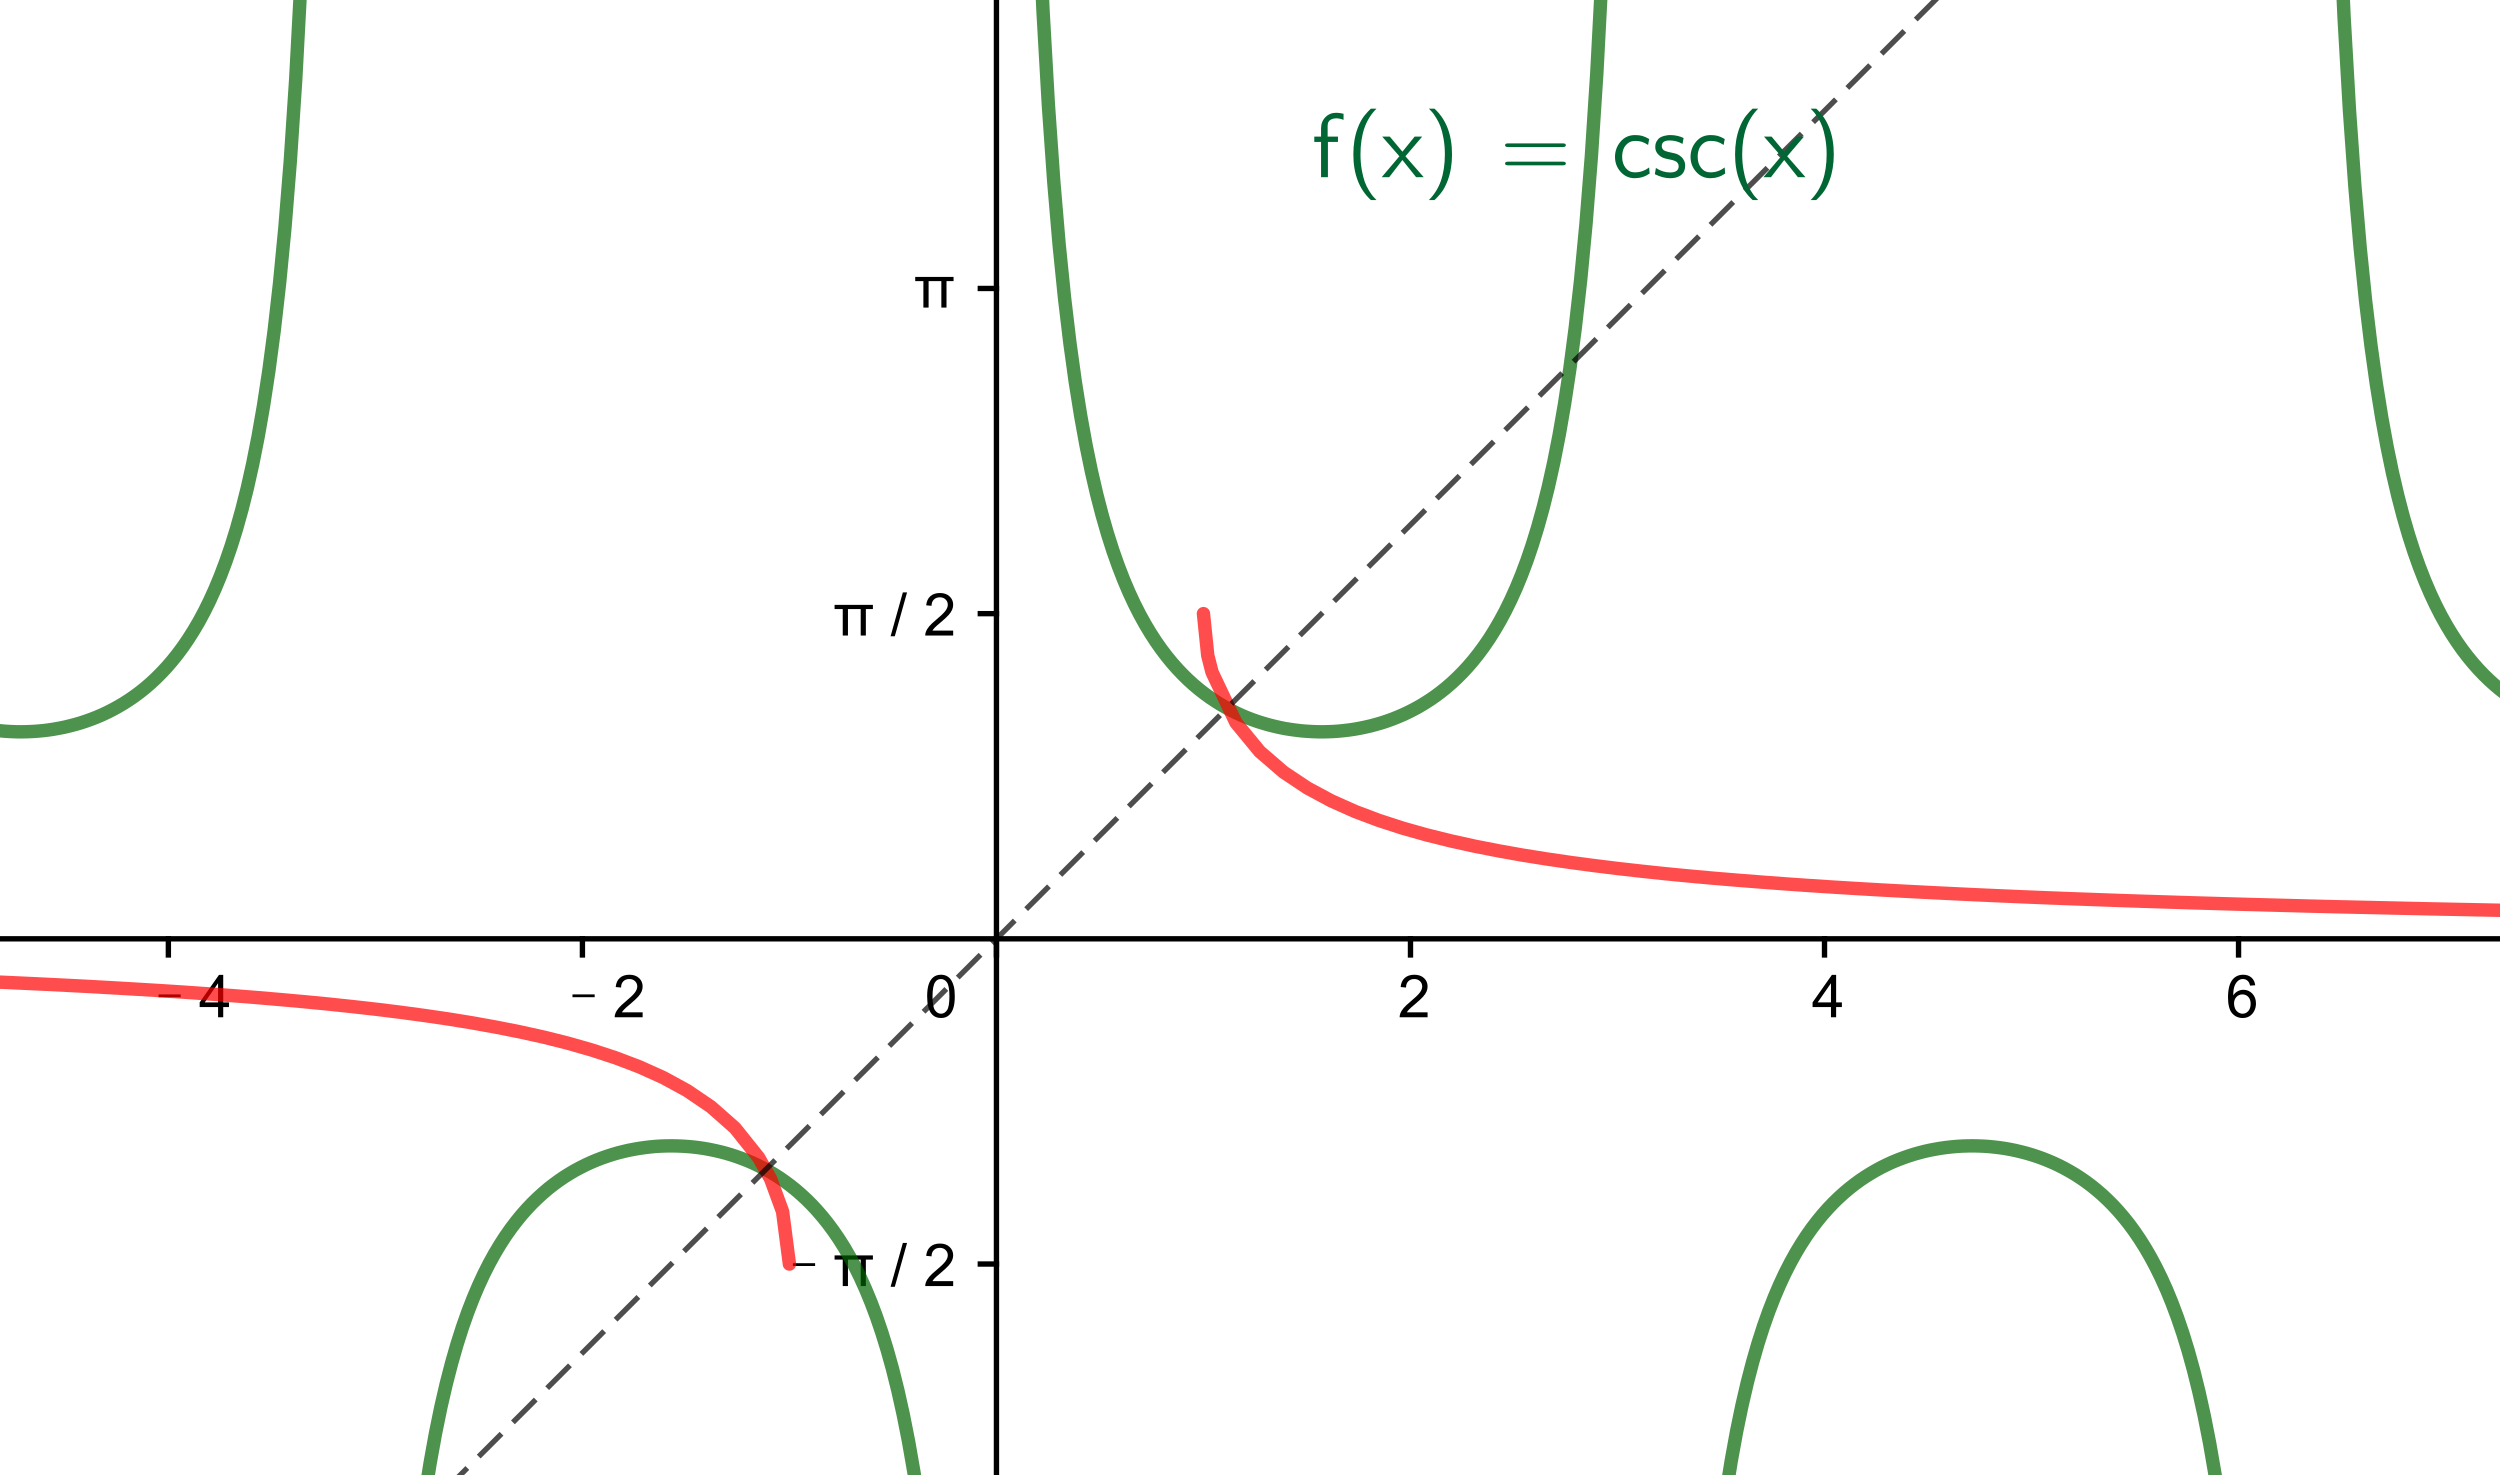 <?xml version="1.0" encoding="ISO-8859-1" standalone="no"?>

<svg 
     version="1.1"
     baseProfile="full"
     xmlns="http://www.w3.org/2000/svg"
     xmlns:xlink="http://www.w3.org/1999/xlink"
     xmlns:ev="http://www.w3.org/2001/xml-events"
     width="12.102cm"
     height="7.142cm"
     viewBox="0 0 465 274"
     >
<title>

</title>
<g stroke-linejoin="miter" stroke-dashoffset="0" stroke-dasharray="none" stroke-width="1" stroke-miterlimit="10.000" stroke-linecap="square">
<g transform="matrix(1, 0, 0, 1, -63.000, -27.000)">
<clipPath id="clipc381c5e4-30c1-492c-97d9-3959cfedae72">
  <path d="M 63.000 27.000 L 63.000 302.00 L 529.00 302.00 L 529.00 27.000 z"/>
</clipPath>
<g clip-path="url(#clip1)">
<g stroke-linecap="butt" fill="none" stroke-opacity="1" stroke="#000000">
  <path d="M 248.34 2 L 248.34 426.00"/>
</g> <!-- drawing style -->
</g> <!-- clip1 -->
</g> <!-- transform -->
<g transform="matrix(1, 0, 0, 1, -63.000, -27.000)">
<clipPath id="clip05b9b5bc-56a4-493a-977e-45a482e27710">
  <path d="M 63.000 27.000 L 63.000 302.00 L 529.00 302.00 L 529.00 27.000 z"/>
</clipPath>
<g clip-path="url(#clip2)">
<g stroke-linecap="butt" fill="none" stroke-opacity="1" stroke="#000000">
  <path d="M 248.34 1 L 245.34 4"/>
</g> <!-- drawing style -->
</g> <!-- clip2 -->
</g> <!-- transform -->
<g transform="matrix(1, 0, 0, 1, -63.000, -27.000)">
<clipPath id="clip7eca53f9-1e29-4300-a4b1-5fbcde6df2e7">
  <path d="M 63.000 27.000 L 63.000 302.00 L 529.00 302.00 L 529.00 27.000 z"/>
</clipPath>
<g clip-path="url(#clip3)">
<g stroke-linecap="butt" fill="none" stroke-opacity="1" stroke="#000000">
  <path d="M 248.34 1 L 251.34 4"/>
</g> <!-- drawing style -->
</g> <!-- clip3 -->
</g> <!-- transform -->
<g transform="matrix(1, 0, 0, 1, -63.000, -27.000)">
<clipPath id="clip6ef74460-a1c6-40c4-93b7-d8fb93a698ee">
  <path d="M 63.000 27.000 L 63.000 302.00 L 529.00 302.00 L 529.00 27.000 z"/>
</clipPath>
<g clip-path="url(#clip4)">
<g stroke-linecap="butt" fill="none" stroke-opacity="1" stroke="#000000">
  <path d="M 0 201.41 L 566.00 201.41"/>
</g> <!-- drawing style -->
</g> <!-- clip4 -->
</g> <!-- transform -->
<g transform="matrix(1, 0, 0, 1, -63.000, -27.000)">
<clipPath id="clip31179280-0422-4820-89b6-490338bfbec2">
  <path d="M 63.000 27.000 L 63.000 302.00 L 529.00 302.00 L 529.00 27.000 z"/>
</clipPath>
<g clip-path="url(#clip5)">
<g stroke-linecap="butt" fill="none" stroke-opacity="1" stroke="#000000">
  <path d="M 567.00 201.41 L 564.00 198.41"/>
</g> <!-- drawing style -->
</g> <!-- clip5 -->
</g> <!-- transform -->
<g transform="matrix(1, 0, 0, 1, -63.000, -27.000)">
<clipPath id="clip261a5bca-e495-43f3-9f2d-3bed863f1780">
  <path d="M 63.000 27.000 L 63.000 302.00 L 529.00 302.00 L 529.00 27.000 z"/>
</clipPath>
<g clip-path="url(#clip6)">
<g stroke-linecap="butt" fill="none" stroke-opacity="1" stroke="#000000">
  <path d="M 567.00 201.41 L 564.00 204.41"/>
</g> <!-- drawing style -->
</g> <!-- clip6 -->
</g> <!-- transform -->
<g transform="matrix(1, 0, 0, 1, -63.000, -27.000)">
<clipPath id="clip82caf7f7-2e26-4bfa-91dc-99364f88b53e">
  <path d="M 63.000 27.000 L 63.000 302.00 L 529.00 302.00 L 529.00 27.000 z"/>
</clipPath>
<g clip-path="url(#clip7)">
<g fill-opacity="1" fill-rule="nonzero" stroke="none" fill="#000000">
  <path d="M 15.484 212.27 L 15.484 211.75 L 19.609 211.75 L 19.609 212.27 L 15.484 212.27 z M 28.469 210.05 L 27.516 210.12 Q 27.391 209.56 27.141 209.30 Q 26.750 208.89 26.188 208.89 Q 25.719 208.89 25.375 209.14 Q 24.906 209.48 24.648 210.12 Q 24.391 210.75 24.375 211.94 Q 24.719 211.41 25.227 211.15 Q 25.734 210.89 26.281 210.89 Q 27.250 210.89 27.930 211.60 Q 28.609 212.31 28.609 213.44 Q 28.609 214.19 28.289 214.82 Q 27.969 215.45 27.414 215.80 Q 26.859 216.14 26.141 216.14 Q 24.938 216.14 24.172 215.25 Q 23.406 214.36 23.406 212.31 Q 23.406 210.03 24.250 209.00 Q 25.000 208.09 26.234 208.09 Q 27.172 208.09 27.766 208.62 Q 28.359 209.14 28.469 210.05 z M 24.531 213.45 Q 24.531 213.95 24.742 214.41 Q 24.953 214.86 25.336 215.10 Q 25.719 215.34 26.125 215.34 Q 26.750 215.34 27.188 214.84 Q 27.625 214.34 27.625 213.50 Q 27.625 212.69 27.188 212.22 Q 26.750 211.75 26.094 211.75 Q 25.438 211.75 24.984 212.22 Q 24.531 212.69 24.531 213.45 z"/>
</g> <!-- drawing style -->
</g> <!-- clip7 -->
</g> <!-- transform -->
<g transform="matrix(1, 0, 0, 1, -63.000, -27.000)">
<clipPath id="clip0539f753-8dc5-4d08-9134-d5057cafabb9">
  <path d="M 63.000 27.000 L 63.000 302.00 L 529.00 302.00 L 529.00 27.000 z"/>
</clipPath>
<g clip-path="url(#clip8)">
<g stroke-linecap="butt" fill="none" stroke-opacity="1" stroke="#000000">
  <path d="M 17.306 201.41 L 17.306 204.41"/>
</g> <!-- drawing style -->
</g> <!-- clip8 -->
</g> <!-- transform -->
<g transform="matrix(1, 0, 0, 1, -63.000, -27.000)">
<clipPath id="clipb8bb75cb-266e-4aad-aac1-561e51847942">
  <path d="M 63.000 27.000 L 63.000 302.00 L 529.00 302.00 L 529.00 27.000 z"/>
</clipPath>
<g clip-path="url(#clip9)">
<g fill-opacity="1" fill-rule="nonzero" stroke="none" fill="#000000">
  <path d="M 92.484 212.27 L 92.484 211.75 L 96.609 211.75 L 96.609 212.27 L 92.484 212.27 z M 103.56 216.00 L 103.56 214.11 L 100.14 214.11 L 100.14 213.23 L 103.73 208.12 L 104.52 208.12 L 104.52 213.23 L 105.59 213.23 L 105.59 214.11 L 104.52 214.11 L 104.52 216.00 L 103.56 216.00 z M 103.56 213.23 L 103.56 209.67 L 101.09 213.23 L 103.56 213.23 z"/>
</g> <!-- drawing style -->
</g> <!-- clip9 -->
</g> <!-- transform -->
<g transform="matrix(1, 0, 0, 1, -63.000, -27.000)">
<clipPath id="clipde9cb787-ffbd-4d33-a2bb-2bc4efc9d320">
  <path d="M 63.000 27.000 L 63.000 302.00 L 529.00 302.00 L 529.00 27.000 z"/>
</clipPath>
<g clip-path="url(#clip10)">
<g stroke-linecap="butt" fill="none" stroke-opacity="1" stroke="#000000">
  <path d="M 94.316 201.41 L 94.316 204.41"/>
</g> <!-- drawing style -->
</g> <!-- clip10 -->
</g> <!-- transform -->
<g transform="matrix(1, 0, 0, 1, -63.000, -27.000)">
<clipPath id="clipf7a4a97d-48c0-42e0-baf7-0a5bcd7f424a">
  <path d="M 63.000 27.000 L 63.000 302.00 L 529.00 302.00 L 529.00 27.000 z"/>
</clipPath>
<g clip-path="url(#clip11)">
<g fill-opacity="1" fill-rule="nonzero" stroke="none" fill="#000000">
  <path d="M 169.48 212.27 L 169.48 211.75 L 173.61 211.75 L 173.61 212.27 L 169.48 212.27 z M 182.53 215.08 L 182.53 216.00 L 177.33 216.00 Q 177.33 215.66 177.45 215.33 Q 177.64 214.80 178.08 214.28 Q 178.52 213.77 179.34 213.09 Q 180.62 212.03 181.08 211.42 Q 181.53 210.81 181.53 210.27 Q 181.53 209.69 181.12 209.29 Q 180.72 208.89 180.05 208.89 Q 179.36 208.89 178.94 209.31 Q 178.52 209.73 178.52 210.47 L 177.52 210.38 Q 177.62 209.27 178.29 208.68 Q 178.95 208.09 180.08 208.09 Q 181.20 208.09 181.87 208.72 Q 182.53 209.34 182.53 210.28 Q 182.53 210.75 182.34 211.21 Q 182.14 211.67 181.70 212.17 Q 181.25 212.67 180.20 213.56 Q 179.33 214.28 179.09 214.55 Q 178.84 214.81 178.67 215.08 L 182.53 215.08 z"/>
</g> <!-- drawing style -->
</g> <!-- clip11 -->
</g> <!-- transform -->
<g transform="matrix(1, 0, 0, 1, -63.000, -27.000)">
<clipPath id="clip7986ed3f-f50e-4ce0-abf4-3cebdb183844">
  <path d="M 63.000 27.000 L 63.000 302.00 L 529.00 302.00 L 529.00 27.000 z"/>
</clipPath>
<g clip-path="url(#clip12)">
<g stroke-linecap="butt" fill="none" stroke-opacity="1" stroke="#000000">
  <path d="M 171.33 201.41 L 171.33 204.41"/>
</g> <!-- drawing style -->
</g> <!-- clip12 -->
</g> <!-- transform -->
<g transform="matrix(1, 0, 0, 1, -63.000, -27.000)">
<clipPath id="clipa3a7c8fd-10b9-4709-86e3-fbaa6544f40e">
  <path d="M 63.000 27.000 L 63.000 302.00 L 529.00 302.00 L 529.00 27.000 z"/>
</clipPath>
<g clip-path="url(#clip13)">
<g stroke-linecap="butt" fill="none" stroke-opacity="1" stroke="#000000">
  <path d="M 248.34 201.41 L 248.34 204.41"/>
</g> <!-- drawing style -->
</g> <!-- clip13 -->
</g> <!-- transform -->
<g transform="matrix(1, 0, 0, 1, -63.000, -27.000)">
<clipPath id="clip0fc0d990-04c7-4ec2-919f-a7c9340d1aff">
  <path d="M 63.000 27.000 L 63.000 302.00 L 529.00 302.00 L 529.00 27.000 z"/>
</clipPath>
<g clip-path="url(#clip14)">
<g fill-opacity="1" fill-rule="nonzero" stroke="none" fill="#000000">
  <path d="M 328.53 215.08 L 328.53 216.00 L 323.33 216.00 Q 323.33 215.66 323.45 215.33 Q 323.64 214.80 324.08 214.28 Q 324.52 213.77 325.34 213.09 Q 326.62 212.03 327.08 211.42 Q 327.53 210.81 327.53 210.27 Q 327.53 209.69 327.12 209.29 Q 326.72 208.89 326.05 208.89 Q 325.36 208.89 324.94 209.31 Q 324.52 209.73 324.52 210.47 L 323.52 210.38 Q 323.62 209.27 324.29 208.68 Q 324.95 208.09 326.08 208.09 Q 327.20 208.09 327.87 208.72 Q 328.53 209.34 328.53 210.28 Q 328.53 210.75 328.34 211.21 Q 328.14 211.67 327.70 212.17 Q 327.25 212.67 326.20 213.56 Q 325.33 214.28 325.09 214.55 Q 324.84 214.81 324.67 215.08 L 328.53 215.08 z"/>
</g> <!-- drawing style -->
</g> <!-- clip14 -->
</g> <!-- transform -->
<g transform="matrix(1, 0, 0, 1, -63.000, -27.000)">
<clipPath id="clip8080c3d1-6efd-4872-8807-e7c8c3ee36fd">
  <path d="M 63.000 27.000 L 63.000 302.00 L 529.00 302.00 L 529.00 27.000 z"/>
</clipPath>
<g clip-path="url(#clip15)">
<g stroke-linecap="butt" fill="none" stroke-opacity="1" stroke="#000000">
  <path d="M 325.35 201.41 L 325.35 204.41"/>
</g> <!-- drawing style -->
</g> <!-- clip15 -->
</g> <!-- transform -->
<g transform="matrix(1, 0, 0, 1, -63.000, -27.000)">
<clipPath id="clip8b25fdfa-037a-499d-bf85-c7365847afe0">
  <path d="M 63.000 27.000 L 63.000 302.00 L 529.00 302.00 L 529.00 27.000 z"/>
</clipPath>
<g clip-path="url(#clip16)">
<g fill-opacity="1" fill-rule="nonzero" stroke="none" fill="#000000">
  <path d="M 403.56 216.00 L 403.56 214.11 L 400.14 214.11 L 400.14 213.23 L 403.73 208.12 L 404.52 208.12 L 404.52 213.23 L 405.59 213.23 L 405.59 214.11 L 404.52 214.11 L 404.52 216.00 L 403.56 216.00 z M 403.56 213.23 L 403.56 209.67 L 401.09 213.23 L 403.56 213.23 z"/>
</g> <!-- drawing style -->
</g> <!-- clip16 -->
</g> <!-- transform -->
<g transform="matrix(1, 0, 0, 1, -63.000, -27.000)">
<clipPath id="clipd279f66b-5b25-4f85-9355-8adef21f8110">
  <path d="M 63.000 27.000 L 63.000 302.00 L 529.00 302.00 L 529.00 27.000 z"/>
</clipPath>
<g clip-path="url(#clip17)">
<g stroke-linecap="butt" fill="none" stroke-opacity="1" stroke="#000000">
  <path d="M 402.36 201.41 L 402.36 204.41"/>
</g> <!-- drawing style -->
</g> <!-- clip17 -->
</g> <!-- transform -->
<g transform="matrix(1, 0, 0, 1, -63.000, -27.000)">
<clipPath id="clip4663b458-f631-4a10-8c73-f6b2da048ce8">
  <path d="M 63.000 27.000 L 63.000 302.00 L 529.00 302.00 L 529.00 27.000 z"/>
</clipPath>
<g clip-path="url(#clip18)">
<g fill-opacity="1" fill-rule="nonzero" stroke="none" fill="#000000">
  <path d="M 482.47 210.05 L 481.52 210.12 Q 481.39 209.56 481.14 209.30 Q 480.75 208.89 480.19 208.89 Q 479.72 208.89 479.38 209.14 Q 478.91 209.48 478.65 210.12 Q 478.39 210.75 478.38 211.94 Q 478.72 211.41 479.23 211.15 Q 479.73 210.89 480.28 210.89 Q 481.25 210.89 481.93 211.60 Q 482.61 212.31 482.61 213.44 Q 482.61 214.19 482.29 214.82 Q 481.97 215.45 481.41 215.80 Q 480.86 216.14 480.14 216.14 Q 478.94 216.14 478.17 215.25 Q 477.41 214.36 477.41 212.31 Q 477.41 210.03 478.25 209.00 Q 479.00 208.09 480.23 208.09 Q 481.17 208.09 481.77 208.62 Q 482.36 209.14 482.47 210.05 z M 478.53 213.45 Q 478.53 213.95 478.74 214.41 Q 478.95 214.86 479.34 215.10 Q 479.72 215.34 480.12 215.34 Q 480.75 215.34 481.19 214.84 Q 481.62 214.34 481.62 213.50 Q 481.62 212.69 481.19 212.22 Q 480.75 211.75 480.09 211.75 Q 479.44 211.75 478.98 212.22 Q 478.53 212.69 478.53 213.45 z"/>
</g> <!-- drawing style -->
</g> <!-- clip18 -->
</g> <!-- transform -->
<g transform="matrix(1, 0, 0, 1, -63.000, -27.000)">
<clipPath id="clip4e933778-f18f-4701-9334-8e65b7e31e84">
  <path d="M 63.000 27.000 L 63.000 302.00 L 529.00 302.00 L 529.00 27.000 z"/>
</clipPath>
<g clip-path="url(#clip19)">
<g stroke-linecap="butt" fill="none" stroke-opacity="1" stroke="#000000">
  <path d="M 479.37 201.41 L 479.37 204.41"/>
</g> <!-- drawing style -->
</g> <!-- clip19 -->
</g> <!-- transform -->
<g transform="matrix(1, 0, 0, 1, -63.000, -27.000)">
<clipPath id="clipe3d6e52c-5f6f-4da0-a498-0e0580572df5">
  <path d="M 63.000 27.000 L 63.000 302.00 L 529.00 302.00 L 529.00 27.000 z"/>
</clipPath>
<g clip-path="url(#clip20)">
<g fill-opacity="1" fill-rule="nonzero" stroke="none" fill="#000000">
  <path d="M 555.94 211.73 Q 555.34 211.52 555.05 211.10 Q 554.77 210.69 554.77 210.12 Q 554.77 209.27 555.38 208.68 Q 556.00 208.09 557.03 208.09 Q 558.06 208.09 558.69 208.70 Q 559.31 209.30 559.31 210.16 Q 559.31 210.70 559.02 211.11 Q 558.73 211.52 558.16 211.73 Q 558.88 211.97 559.26 212.49 Q 559.64 213.02 559.64 213.75 Q 559.64 214.77 558.92 215.45 Q 558.20 216.14 557.05 216.14 Q 555.88 216.14 555.16 215.45 Q 554.45 214.75 554.45 213.72 Q 554.45 212.95 554.84 212.44 Q 555.22 211.92 555.94 211.73 z M 555.75 210.09 Q 555.75 210.66 556.11 211.01 Q 556.47 211.36 557.05 211.36 Q 557.61 211.36 557.96 211.01 Q 558.31 210.66 558.31 210.14 Q 558.31 209.61 557.95 209.25 Q 557.58 208.89 557.03 208.89 Q 556.48 208.89 556.12 209.24 Q 555.75 209.59 555.75 210.09 z M 555.44 213.73 Q 555.44 214.14 555.63 214.53 Q 555.83 214.92 556.22 215.13 Q 556.61 215.34 557.05 215.34 Q 557.75 215.34 558.20 214.90 Q 558.64 214.45 558.64 213.77 Q 558.64 213.06 558.18 212.61 Q 557.72 212.16 557.02 212.16 Q 556.34 212.16 555.89 212.60 Q 555.44 213.05 555.44 213.73 z"/>
</g> <!-- drawing style -->
</g> <!-- clip20 -->
</g> <!-- transform -->
<g transform="matrix(1, 0, 0, 1, -63.000, -27.000)">
<clipPath id="clip84839071-2f3d-4c88-a00d-357a56e85fcf">
  <path d="M 63.000 27.000 L 63.000 302.00 L 529.00 302.00 L 529.00 27.000 z"/>
</clipPath>
<g clip-path="url(#clip21)">
<g stroke-linecap="butt" fill="none" stroke-opacity="1" stroke="#000000">
  <path d="M 556.38 201.41 L 556.38 204.41"/>
</g> <!-- drawing style -->
</g> <!-- clip21 -->
</g> <!-- transform -->
<g transform="matrix(1, 0, 0, 1, -63.000, -27.000)">
<clipPath id="clip92fa102a-77a9-47a1-9526-50ea111c2598">
  <path d="M 63.000 27.000 L 63.000 302.00 L 529.00 302.00 L 529.00 27.000 z"/>
</clipPath>
<g clip-path="url(#clip22)">
<g stroke-linecap="butt" fill="none" stroke-opacity="1" stroke="#000000">
  <path d="M 245.34 382.87 L 248.34 382.87"/>
</g> <!-- drawing style -->
</g> <!-- clip22 -->
</g> <!-- transform -->
<g transform="matrix(1, 0, 0, 1, -63.000, -27.000)">
<clipPath id="clipfd8a8efb-6886-489f-ace2-7b9f83083901">
  <path d="M 63.000 27.000 L 63.000 302.00 L 529.00 302.00 L 529.00 27.000 z"/>
</clipPath>
<g clip-path="url(#clip23)">
<g stroke-linecap="butt" fill="none" stroke-opacity="1" stroke="#000000">
  <path d="M 245.34 322.38 L 248.34 322.38"/>
</g> <!-- drawing style -->
</g> <!-- clip23 -->
</g> <!-- transform -->
<g transform="matrix(1, 0, 0, 1, -63.000, -27.000)">
<clipPath id="clip99eeef02-7f9a-41cb-8316-61298fcfe2cc">
  <path d="M 63.000 27.000 L 63.000 302.00 L 529.00 302.00 L 529.00 27.000 z"/>
</clipPath>
<g clip-path="url(#clip24)">
<g stroke-linecap="butt" fill="none" stroke-opacity="1" stroke="#000000">
  <path d="M 245.34 261.90 L 248.34 261.90"/>
</g> <!-- drawing style -->
</g> <!-- clip24 -->
</g> <!-- transform -->
<g transform="matrix(1, 0, 0, 1, -63.000, -27.000)">
<clipPath id="clipec3a6b9f-270f-4e6d-a147-19a7ba2346cf">
  <path d="M 63.000 27.000 L 63.000 302.00 L 529.00 302.00 L 529.00 27.000 z"/>
</clipPath>
<g clip-path="url(#clip25)">
<g stroke-linecap="butt" fill="none" stroke-opacity="1" stroke="#000000">
  <path d="M 245.34 140.93 L 248.34 140.93"/>
</g> <!-- drawing style -->
</g> <!-- clip25 -->
</g> <!-- transform -->
<g transform="matrix(1, 0, 0, 1, -63.000, -27.000)">
<clipPath id="clipd3fcc51d-8ac3-4753-930a-d4f35da5d90a">
  <path d="M 63.000 27.000 L 63.000 302.00 L 529.00 302.00 L 529.00 27.000 z"/>
</clipPath>
<g clip-path="url(#clip26)">
<g stroke-linecap="butt" fill="none" stroke-opacity="1" stroke="#000000">
  <path d="M 245.34 80.445 L 248.34 80.445"/>
</g> <!-- drawing style -->
</g> <!-- clip26 -->
</g> <!-- transform -->
<g transform="matrix(1, 0, 0, 1, -63.000, -27.000)">
<clipPath id="clip5090290f-85e3-4cd9-8bb0-4d02cda0b255">
  <path d="M 63.000 27.000 L 63.000 302.00 L 529.00 302.00 L 529.00 27.000 z"/>
</clipPath>
<g clip-path="url(#clip27)">
<g stroke-linecap="butt" fill="none" stroke-opacity="1" stroke="#000000">
  <path d="M 245.34 19.960 L 248.34 19.960"/>
</g> <!-- drawing style -->
</g> <!-- clip27 -->
</g> <!-- transform -->
<g transform="matrix(1, 0, 0, 1, -63.000, -27.000)">
<clipPath id="clip2273d1c4-bdf4-4c7b-ba12-3c8239bd84e2">
  <path d="M 63.000 27.000 L 63.000 302.00 L 529.00 302.00 L 529.00 27.000 z"/>
</clipPath>
<g clip-path="url(#clip28)">
<g fill-opacity="1" fill-rule="nonzero" stroke="none" fill="#000000">
  <path d="M 204.48 383.27 L 204.48 382.75 L 208.61 382.75 L 208.61 383.27 L 204.48 383.27 z M 212.47 384.92 L 213.42 384.80 Q 213.59 385.61 213.99 385.98 Q 214.39 386.34 214.97 386.34 Q 215.66 386.34 216.12 385.87 Q 216.59 385.39 216.59 384.70 Q 216.59 384.03 216.16 383.60 Q 215.72 383.17 215.05 383.17 Q 214.78 383.17 214.38 383.27 L 214.47 382.42 Q 214.58 382.44 214.62 382.44 Q 215.25 382.44 215.74 382.12 Q 216.23 381.80 216.23 381.12 Q 216.23 380.59 215.88 380.24 Q 215.52 379.89 214.95 379.89 Q 214.39 379.89 214.02 380.24 Q 213.64 380.59 213.53 381.31 L 212.56 381.14 Q 212.73 380.16 213.37 379.62 Q 214.00 379.09 214.92 379.09 Q 215.58 379.09 216.12 379.37 Q 216.66 379.64 216.95 380.12 Q 217.23 380.61 217.23 381.14 Q 217.23 381.66 216.96 382.07 Q 216.69 382.48 216.14 382.73 Q 216.84 382.89 217.23 383.40 Q 217.62 383.91 217.62 384.67 Q 217.62 385.70 216.87 386.42 Q 216.11 387.14 214.97 387.14 Q 213.92 387.14 213.24 386.52 Q 212.56 385.91 212.47 384.92 z M 220.84 382.08 L 220.84 387.00 L 219.87 387.00 L 219.87 382.08 L 218.35 382.08 L 218.35 381.30 L 225.48 381.30 L 225.48 382.08 L 224.16 382.08 L 224.16 387.00 L 223.21 387.00 L 223.21 382.08 L 220.84 382.08 z M 228.76 387.14 L 231.04 378.98 L 231.83 378.98 L 229.54 387.14 L 228.76 387.14 z M 240.41 386.08 L 240.41 387.00 L 235.20 387.00 Q 235.20 386.66 235.33 386.33 Q 235.52 385.80 235.95 385.28 Q 236.39 384.77 237.22 384.09 Q 238.50 383.03 238.95 382.42 Q 239.41 381.81 239.41 381.27 Q 239.41 380.69 239.00 380.29 Q 238.59 379.89 237.92 379.89 Q 237.23 379.89 236.81 380.31 Q 236.39 380.73 236.39 381.47 L 235.39 381.38 Q 235.50 380.27 236.16 379.68 Q 236.83 379.09 237.95 379.09 Q 239.08 379.09 239.74 379.72 Q 240.41 380.34 240.41 381.28 Q 240.41 381.75 240.21 382.21 Q 240.02 382.67 239.57 383.17 Q 239.13 383.67 238.08 384.56 Q 237.20 385.28 236.96 385.55 Q 236.72 385.81 236.55 386.08 L 240.41 386.08 z"/>
</g> <!-- drawing style -->
</g> <!-- clip28 -->
</g> <!-- transform -->
<g transform="matrix(1, 0, 0, 1, -63.000, -27.000)">
<clipPath id="clipf9831c43-8ae9-4f8f-b329-fe9dcb3cdfa9">
  <path d="M 63.000 27.000 L 63.000 302.00 L 529.00 302.00 L 529.00 27.000 z"/>
</clipPath>
<g clip-path="url(#clip29)">
<g fill-opacity="1" fill-rule="nonzero" stroke="none" fill="#000000">
  <path d="M 225.48 322.27 L 225.48 321.75 L 229.61 321.75 L 229.61 322.27 L 225.48 322.27 z M 235.72 321.08 L 235.72 326.00 L 234.75 326.00 L 234.75 321.08 L 233.23 321.08 L 233.23 320.30 L 240.36 320.30 L 240.36 321.08 L 239.05 321.08 L 239.05 326.00 L 238.09 326.00 L 238.09 321.08 L 235.72 321.08 z"/>
</g> <!-- drawing style -->
</g> <!-- clip29 -->
</g> <!-- transform -->
<g transform="matrix(1, 0, 0, 1, -63.000, -27.000)">
<clipPath id="clip28fa9541-829c-46a3-a4d6-944a6c1c16f0">
  <path d="M 63.000 27.000 L 63.000 302.00 L 529.00 302.00 L 529.00 27.000 z"/>
</clipPath>
<g clip-path="url(#clip30)">
<g fill-opacity="1" fill-rule="nonzero" stroke="none" fill="#000000">
  <path d="M 210.48 262.27 L 210.48 261.75 L 214.61 261.75 L 214.61 262.27 L 210.48 262.27 z M 220.72 261.08 L 220.72 266.00 L 219.75 266.00 L 219.75 261.08 L 218.23 261.08 L 218.23 260.30 L 225.36 260.30 L 225.36 261.08 L 224.05 261.08 L 224.05 266.00 L 223.09 266.00 L 223.09 261.08 L 220.72 261.08 z M 228.65 266.14 L 230.93 257.98 L 231.71 257.98 L 229.43 266.14 L 228.65 266.14 z M 240.29 265.08 L 240.29 266.00 L 235.09 266.00 Q 235.09 265.66 235.21 265.33 Q 235.40 264.80 235.84 264.28 Q 236.27 263.77 237.10 263.09 Q 238.38 262.03 238.84 261.42 Q 239.29 260.81 239.29 260.27 Q 239.29 259.69 238.88 259.29 Q 238.48 258.89 237.80 258.89 Q 237.12 258.89 236.70 259.31 Q 236.27 259.73 236.27 260.47 L 235.27 260.38 Q 235.38 259.27 236.05 258.68 Q 236.71 258.09 237.84 258.09 Q 238.96 258.09 239.62 258.72 Q 240.29 259.34 240.29 260.28 Q 240.29 260.75 240.09 261.21 Q 239.90 261.67 239.45 262.17 Q 239.01 262.67 237.96 263.56 Q 237.09 264.28 236.84 264.55 Q 236.60 264.81 236.43 265.08 L 240.29 265.08 z"/>
</g> <!-- drawing style -->
</g> <!-- clip30 -->
</g> <!-- transform -->
<g transform="matrix(1, 0, 0, 1, -63.000, -27.000)">
<clipPath id="clip4c004d91-a377-4494-bf01-344e4575e5fb">
  <path d="M 63.000 27.000 L 63.000 302.00 L 529.00 302.00 L 529.00 27.000 z"/>
</clipPath>
<g clip-path="url(#clip31)">
<g fill-opacity="1" fill-rule="nonzero" stroke="none" fill="#000000">
  <path d="M 220.72 140.08 L 220.72 145.00 L 219.75 145.00 L 219.75 140.08 L 218.23 140.08 L 218.23 139.30 L 225.36 139.30 L 225.36 140.08 L 224.05 140.08 L 224.05 145.00 L 223.09 145.00 L 223.09 140.08 L 220.72 140.08 z M 228.65 145.14 L 230.93 136.98 L 231.71 136.98 L 229.43 145.14 L 228.65 145.14 z M 240.29 144.08 L 240.29 145.00 L 235.09 145.00 Q 235.09 144.66 235.21 144.33 Q 235.40 143.80 235.84 143.28 Q 236.27 142.77 237.10 142.09 Q 238.38 141.03 238.84 140.42 Q 239.29 139.81 239.29 139.27 Q 239.29 138.69 238.88 138.29 Q 238.48 137.89 237.80 137.89 Q 237.12 137.89 236.70 138.31 Q 236.27 138.73 236.27 139.47 L 235.27 139.38 Q 235.38 138.27 236.05 137.68 Q 236.71 137.09 237.84 137.09 Q 238.96 137.09 239.62 137.72 Q 240.29 138.34 240.29 139.28 Q 240.29 139.75 240.09 140.21 Q 239.90 140.67 239.45 141.17 Q 239.01 141.67 237.96 142.56 Q 237.09 143.28 236.84 143.55 Q 236.60 143.81 236.43 144.08 L 240.29 144.08 z"/>
</g> <!-- drawing style -->
</g> <!-- clip31 -->
</g> <!-- transform -->
<g transform="matrix(1, 0, 0, 1, -63.000, -27.000)">
<clipPath id="clipcdeae6bc-da90-460e-8c73-4cff07092d20">
  <path d="M 63.000 27.000 L 63.000 302.00 L 529.00 302.00 L 529.00 27.000 z"/>
</clipPath>
<g clip-path="url(#clip32)">
<g fill-opacity="1" fill-rule="nonzero" stroke="none" fill="#000000">
  <path d="M 235.72 79.078 L 235.72 84.000 L 234.75 84.000 L 234.75 79.078 L 233.23 79.078 L 233.23 78.297 L 240.36 78.297 L 240.36 79.078 L 239.05 79.078 L 239.05 84.000 L 238.09 84.000 L 238.09 79.078 L 235.72 79.078 z"/>
</g> <!-- drawing style -->
</g> <!-- clip32 -->
</g> <!-- transform -->
<g transform="matrix(1, 0, 0, 1, -63.000, -27.000)">
<clipPath id="clip93357445-dbce-4be4-973c-1a81a0648987">
  <path d="M 63.000 27.000 L 63.000 302.00 L 529.00 302.00 L 529.00 27.000 z"/>
</clipPath>
<g clip-path="url(#clip33)">
<g fill-opacity="1" fill-rule="nonzero" stroke="none" fill="#000000">
  <path d="M 212.47 21.922 L 213.42 21.797 Q 213.59 22.609 213.99 22.977 Q 214.39 23.344 214.97 23.344 Q 215.66 23.344 216.12 22.867 Q 216.59 22.391 216.59 21.703 Q 216.59 21.031 216.16 20.602 Q 215.72 20.172 215.05 20.172 Q 214.78 20.172 214.38 20.266 L 214.47 19.422 Q 214.58 19.438 214.62 19.438 Q 215.25 19.438 215.74 19.117 Q 216.23 18.797 216.23 18.125 Q 216.23 17.594 215.88 17.242 Q 215.52 16.891 214.95 16.891 Q 214.39 16.891 214.02 17.242 Q 213.64 17.594 213.53 18.312 L 212.56 18.141 Q 212.73 17.156 213.37 16.625 Q 214.00 16.094 214.92 16.094 Q 215.58 16.094 216.12 16.367 Q 216.66 16.641 216.95 17.125 Q 217.23 17.609 217.23 18.141 Q 217.23 18.656 216.96 19.070 Q 216.69 19.484 216.14 19.734 Q 216.84 19.891 217.23 20.398 Q 217.62 20.906 217.62 21.672 Q 217.62 22.703 216.87 23.422 Q 216.11 24.141 214.97 24.141 Q 213.92 24.141 213.24 23.523 Q 212.56 22.906 212.47 21.922 z M 220.84 19.078 L 220.84 24.000 L 219.87 24.000 L 219.87 19.078 L 218.35 19.078 L 218.35 18.297 L 225.48 18.297 L 225.48 19.078 L 224.16 19.078 L 224.16 24.000 L 223.21 24.000 L 223.21 19.078 L 220.84 19.078 z M 228.76 24.141 L 231.04 15.984 L 231.83 15.984 L 229.54 24.141 L 228.76 24.141 z M 240.41 23.078 L 240.41 24.000 L 235.20 24.000 Q 235.20 23.656 235.33 23.328 Q 235.52 22.797 235.95 22.281 Q 236.39 21.766 237.22 21.094 Q 238.50 20.031 238.95 19.422 Q 239.41 18.812 239.41 18.266 Q 239.41 17.688 239.00 17.289 Q 238.59 16.891 237.92 16.891 Q 237.23 16.891 236.81 17.312 Q 236.39 17.734 236.39 18.469 L 235.39 18.375 Q 235.50 17.266 236.16 16.680 Q 236.83 16.094 237.95 16.094 Q 239.08 16.094 239.74 16.719 Q 240.41 17.344 240.41 18.281 Q 240.41 18.750 240.21 19.211 Q 240.02 19.672 239.57 20.172 Q 239.13 20.672 238.08 21.562 Q 237.20 22.281 236.96 22.547 Q 236.72 22.812 236.55 23.078 L 240.41 23.078 z"/>
</g> <!-- drawing style -->
</g> <!-- clip33 -->
</g> <!-- transform -->
<g transform="matrix(1, 0, 0, 1, -63.000, -27.000)">
<clipPath id="clip27e8bbf9-b523-4b45-8ba8-af8c21fa437e">
  <path d="M 63.000 27.000 L 63.000 302.00 L 529.00 302.00 L 529.00 27.000 z"/>
</clipPath>
<g clip-path="url(#clip34)">
<g fill-opacity="1" fill-rule="nonzero" stroke="none" fill="#000000">
  <path d="M 235.45 212.11 Q 235.45 210.72 235.74 209.87 Q 236.03 209.02 236.60 208.55 Q 237.17 208.09 238.03 208.09 Q 238.66 208.09 239.13 208.35 Q 239.61 208.61 239.92 209.09 Q 240.23 209.56 240.41 210.26 Q 240.59 210.95 240.59 212.11 Q 240.59 213.50 240.30 214.35 Q 240.02 215.20 239.45 215.67 Q 238.89 216.14 238.03 216.14 Q 236.89 216.14 236.23 215.31 Q 235.45 214.33 235.45 212.11 z M 236.45 212.11 Q 236.45 214.06 236.91 214.70 Q 237.36 215.34 238.03 215.34 Q 238.69 215.34 239.14 214.70 Q 239.59 214.05 239.59 212.11 Q 239.59 210.17 239.14 209.53 Q 238.69 208.89 238.02 208.89 Q 237.34 208.89 236.95 209.45 Q 236.45 210.17 236.45 212.11 z"/>
</g> <!-- drawing style -->
</g> <!-- clip34 -->
</g> <!-- transform -->
<g id="misc">
</g><!-- misc -->
<g id="layer0">
<g transform="matrix(1, 0, 0, 1, -63.000, -27.000)">
<clipPath id="clipc29919b8-9b5f-4641-8276-9e5e06feec9d">
  <path d="M 63.000 27.000 L 63.000 302.00 L 529.00 302.00 L 529.00 27.000 z"/>
</clipPath>
<g clip-path="url(#clip35)">
<g stroke-linejoin="round" stroke-width="2.5" stroke-linecap="round" fill="none" stroke-opacity=".698" stroke="#006400">
  <path d="M 0 434.10 L 1 476.81 L 1 476.81 L 2 539.00 L 2 539.00 L 3 637.87 L 3 637.87 L 4 819.21 L 4 819.21 L 5 1259.6 L 5 1259.6 L 6 3894.5 M 7 -726.38 L 8 -2275.9 L 8 -726.38 L 9 -369.60 L 9 -369.60 L 10.000 -211.21 L 10.000 -211.21 L 11.000 -121.78 L 11.000 -121.78 L 12.000 -64.354 L 12.000 -64.354 L 13.000 -24.387 L 13.000 -24.387 L 14.000 5.015 L 14.000 5.015 L 15.000 27.539 L 15.000 27.539 L 16.000 45.333 L 16.000 45.333 L 17.000 59.737 L 17.000 59.737 L 18.000 71.627 L 18.000 71.627 L 19.000 81.601 L 19.000 81.601 L 20.000 90.082 L 20.000 90.082 L 21.000 97.376 L 21.000 97.376 L 22.000 103.71 L 22.000 103.71 L 23.000 109.26 L 23.000 109.26 L 24.000 114.16 L 24.000 114.16 L 25.000 118.51 L 25.000 118.51 L 26.000 122.39 L 26.000 122.39 L 27.000 125.88 L 27.000 125.88 L 28.000 129.03 L 28.000 129.03 L 29.000 131.88 L 29.000 131.88 L 30.000 134.47 L 30.000 134.47 L 31.000 136.83 L 31.000 136.83 L 32.000 139.00 L 32.000 139.00 L 33.000 140.98 L 33.000 140.98 L 34.000 142.80 L 34.000 142.80 L 35.000 144.48 L 35.000 144.48 L 36.000 146.02 L 36.000 146.02 L 37.000 147.46 L 37.000 147.46 L 38.000 148.78 L 38.000 148.78 L 39.000 150.01 L 39.000 150.01 L 40.000 151.14 L 40.000 151.14 L 41.000 152.20 L 41.000 152.20 L 42.000 153.18 L 42.000 153.18 L 43.000 154.09 L 43.000 154.09 L 44.000 154.94 L 44.000 154.94 L 45.000 155.72 L 45.000 155.72 L 46.000 156.45 L 46.000 156.45 L 47.000 157.13 L 47.000 157.13 L 48.000 157.76 L 48.000 157.76 L 49.000 158.34 L 49.000 158.34 L 50.000 158.88 L 50.000 158.88 L 51.000 159.38 L 51.000 159.38 L 52.000 159.84 L 52.000 159.84 L 53.000 160.26 L 53.000 160.26 L 54.000 160.65 L 54.000 160.65 L 55.000 161.00 L 55.000 161.00 L 56.000 161.32 L 56.000 161.32 L 57.000 161.60 L 57.000 161.60 L 58.000 161.86 L 58.000 161.86 L 59.000 162.09 L 59.000 162.09 L 60.000 162.28 L 60.000 162.28 L 61.000 162.45 L 61.000 162.45 L 62.000 162.60 L 62.000 162.60 L 63.000 162.71 L 63.000 162.71 L 64.000 162.80 L 64.000 162.80 L 65.000 162.86 L 65.000 162.86 L 66.000 162.90 L 66.000 162.90 L 67.000 162.91 L 67.000 162.91 L 68.000 162.89 L 68.000 162.89 L 69.000 162.85 L 69.000 162.85 L 70.000 162.78 L 70.000 162.78 L 71.000 162.69 L 71.000 162.69 L 72.000 162.57 L 72.000 162.57 L 73.000 162.42 L 73.000 162.42 L 74.000 162.24 L 74.000 162.24 L 75.000 162.04 L 75.000 162.04 L 76.000 161.80 L 76.000 161.80 L 77.000 161.54 L 77.000 161.54 L 78.000 161.25 L 78.000 161.25 L 79.000 160.92 L 79.000 160.92 L 80.000 160.56 L 80.000 160.56 L 81.000 160.17 L 81.000 160.17 L 82.000 159.74 L 82.000 159.74 L 83.000 159.27 L 83.000 159.27 L 84.000 158.76 L 84.000 158.76 L 85.000 158.21 L 85.000 158.21 L 86.000 157.62 L 86.000 157.62 L 87.000 156.98 L 87.000 156.98 L 88.000 156.29 L 88.000 156.29 L 89.000 155.55 L 89.000 155.55 L 90.000 154.75 L 90.000 154.75 L 91.000 153.89 L 91.000 153.89 L 92.000 152.96 L 92.000 152.96 L 93.000 151.96 L 93.000 151.96 L 94.000 150.89 L 94.000 150.89 L 95.000 149.73 L 95.000 149.73 L 96.000 148.49 L 96.000 148.49 L 97.000 147.14 L 97.000 147.14 L 98.000 145.68 L 98.000 145.68 L 99.000 144.10 L 99.000 144.10 L 100.00 142.40 L 100.00 142.40 L 101.00 140.54 L 101.00 140.54 L 102.00 138.52 L 102.00 138.52 L 103.00 136.31 L 103.00 136.31 L 104.00 133.90 L 104.00 133.90 L 105.00 131.25 L 105.00 131.25 L 106.00 128.34 L 106.00 128.34 L 107.00 125.12 L 107.00 125.12 L 108.00 121.54 L 108.00 121.54 L 109.00 117.56 L 109.00 117.56 L 110.00 113.09 L 110.00 113.09 L 111.00 108.05 L 111.00 108.05 L 112.00 102.34 L 112.00 102.34 L 113.00 95.799 L 113.00 95.799 L 114.00 88.256 L 114.00 88.256 L 115.00 79.465 L 115.00 79.465 L 116.00 69.095 L 116.00 69.095 L 117.00 56.691 L 117.00 56.691 L 118.00 41.602 L 118.00 41.602 L 119.00 22.866 L 119.00 22.866 L 120.00 -1.001 L 120.00 -1.001 L 121.00 -32.416 L 121.00 -32.416 L 122.00 -75.595 L 122.00 -75.595 L 123.00 -138.61 L 123.00 -138.61 L 124.00 -239.13 L 124.00 -239.13 L 125.00 -424.62 L 125.00 -424.62 L 126.00 -881.19 L 126.00 -881.19 L 127.00 -3807.7 M 128.00 2554.3 L 129.00 1111.2 L 129.00 1111.2 L 130.00 765.57 L 130.00 765.57 L 131.00 610.45 L 131.00 610.45 L 132.00 522.40 L 132.00 522.40 L 133.00 465.70 L 133.00 465.70 L 134.00 426.15 L 134.00 426.15 L 135.00 397.01 L 135.00 397.01 L 136.00 374.66 L 136.00 374.66 L 137.00 356.99 L 137.00 356.99 L 138.00 342.68 L 138.00 342.68 L 139.00 330.86 L 139.00 330.86 L 140.00 320.94 L 140.00 320.94 L 141.00 312.50 L 141.00 312.50 L 142.00 305.24 L 142.00 305.24 L 143.00 298.93 L 143.00 298.93 L 144.00 293.40 L 144.00 293.40 L 145.00 288.52 L 145.00 288.52 L 146.00 284.19 L 146.00 284.19 L 147.00 280.32 L 147.00 280.32 L 148.00 276.84 L 148.00 276.84 L 149.00 273.70 L 149.00 273.70 L 150.00 270.86 L 150.00 270.86 L 151.00 268.28 L 151.00 268.28 L 152.00 265.92 L 152.00 265.92 L 153.00 263.76 L 153.00 263.76 L 154.00 261.79 L 154.00 261.79 L 155.00 259.97 L 155.00 259.97 L 156.00 258.30 L 156.00 258.30 L 157.00 256.75 L 157.00 256.75 L 158.00 255.33 L 158.00 255.33 L 159.00 254.01 L 159.00 254.01 L 160.00 252.78 L 160.00 252.78 L 161.00 251.65 L 161.00 251.65 L 162.00 250.59 L 162.00 250.59 L 163.00 249.62 L 163.00 249.62 L 164.00 248.71 L 164.00 248.71 L 165.00 247.86 L 165.00 247.86 L 166.00 247.08 L 166.00 247.08 L 167.00 246.35 L 167.00 246.35 L 168.00 245.67 L 168.00 245.67 L 169.00 245.05 L 169.00 245.05 L 170.00 244.46 L 170.00 244.46 L 171.00 243.93 L 171.00 243.93 L 172.00 243.43 L 172.00 243.43 L 173.00 242.97 L 173.00 242.97 L 174.00 242.55 L 174.00 242.55 L 175.00 242.17 L 175.00 242.17 L 176.00 241.82 L 176.00 241.82 L 177.00 241.50 L 177.00 241.50 L 178.00 241.21 L 178.00 241.21 L 179.00 240.96 L 179.00 240.96 L 180.00 240.73 L 180.00 240.73 L 181.00 240.54 L 181.00 240.54 L 182.00 240.37 L 182.00 240.37 L 183.00 240.23 L 183.00 240.23 L 184.00 240.11 L 184.00 240.11 L 185.00 240.02 L 185.00 240.02 L 186.00 239.96 L 186.00 239.96 L 187.00 239.93 L 187.00 239.93 L 188.00 239.92 L 188.00 239.92 L 189.00 239.94 L 189.00 239.94 L 190.00 239.98 L 190.00 239.98 L 191.00 240.05 L 191.00 240.05 L 192.00 240.14 L 192.00 240.14 L 193.00 240.26 L 193.00 240.26 L 194.00 240.41 L 194.00 240.41 L 195.00 240.59 L 195.00 240.59 L 196.00 240.80 L 196.00 240.80 L 197.00 241.03 L 197.00 241.03 L 198.00 241.29 L 198.00 241.29 L 199.00 241.59 L 199.00 241.59 L 200.00 241.92 L 200.00 241.92 L 201.00 242.28 L 201.00 242.28 L 202.00 242.67 L 202.00 242.67 L 203.00 243.10 L 203.00 243.10 L 204.00 243.57 L 204.00 243.57 L 205.00 244.08 L 205.00 244.08 L 206.00 244.63 L 206.00 244.63 L 207.00 245.22 L 207.00 245.22 L 208.00 245.86 L 208.00 245.86 L 209.00 246.56 L 209.00 246.56 L 210.00 247.30 L 210.00 247.30 L 211.00 248.10 L 211.00 248.10 L 212.00 248.97 L 212.00 248.97 L 213.00 249.89 L 213.00 249.89 L 214.00 250.89 L 214.00 250.89 L 215.00 251.97 L 215.00 251.97 L 216.00 253.13 L 216.00 253.13 L 217.00 254.38 L 217.00 254.38 L 218.00 255.73 L 218.00 255.73 L 219.00 257.19 L 219.00 257.19 L 220.00 258.77 L 220.00 258.77 L 221.00 260.49 L 221.00 260.49 L 222.00 262.35 L 222.00 262.35 L 223.00 264.37 L 223.00 264.37 L 224.00 266.59 L 224.00 266.59 L 225.00 269.01 L 225.00 269.01 L 226.00 271.66 L 226.00 271.66 L 227.00 274.59 L 227.00 274.59 L 228.00 277.82 L 228.00 277.82 L 229.00 281.40 L 229.00 281.40 L 230.00 285.40 L 230.00 285.40 L 231.00 289.89 L 231.00 289.89 L 232.00 294.94 L 232.00 294.94 L 233.00 300.68 L 233.00 300.68 L 234.00 307.25 L 234.00 307.25 L 235.00 314.83 L 235.00 314.83 L 236.00 323.66 L 236.00 323.66 L 237.00 334.09 L 237.00 334.09 L 238.00 346.57 L 238.00 346.57 L 239.00 361.75 L 239.00 361.75 L 240.00 380.63 L 240.00 380.63 L 241.00 404.69 L 241.00 404.69 L 242.00 436.40 L 242.00 436.40 L 243.00 480.05 L 243.00 480.05 L 244.00 543.91 L 244.00 543.91 L 245.00 646.12 L 245.00 646.12 L 246.00 835.91 L 246.00 835.91 L 247.00 1309.6 L 247.00 1309.6 L 248.00 4585.6 M 249.00 -691.06 L 250.00 -2039.0 L 250.00 -691.06 L 251.00 -356.05 L 251.00 -356.05 L 252.00 -204.10 L 252.00 -204.10 L 253.00 -117.41 L 253.00 -117.41 L 254.00 -61.405 L 254.00 -61.405 L 255.00 -22.263 L 255.00 -22.263 L 256.00 6.616 L 256.00 6.616 L 257.00 28.788 L 257.00 28.788 L 258.00 46.334 L 258.00 46.334 L 259.00 60.557 L 259.00 60.557 L 260.00 72.310 L 260.00 72.310 L 261.00 82.178 L 261.00 82.178 L 262.00 90.576 L 262.00 90.576 L 263.00 97.803 L 263.00 97.803 L 264.00 104.08 L 264.00 104.08 L 265.00 109.59 L 265.00 109.59 L 266.00 114.45 L 266.00 114.45 L 267.00 118.77 L 267.00 118.77 L 268.00 122.62 L 268.00 122.62 L 269.00 126.09 L 269.00 126.09 L 270.00 129.22 L 270.00 129.22 L 271.00 132.05 L 271.00 132.05 L 272.00 134.63 L 272.00 134.63 L 273.00 136.98 L 273.00 136.98 L 274.00 139.13 L 274.00 139.13 L 275.00 141.10 L 275.00 141.10 L 276.00 142.91 L 276.00 142.91 L 277.00 144.58 L 277.00 144.58 L 278.00 146.12 L 278.00 146.12 L 279.00 147.54 L 279.00 147.54 L 280.00 148.86 L 280.00 148.86 L 281.00 150.08 L 281.00 150.08 L 282.00 151.21 L 282.00 151.21 L 283.00 152.26 L 283.00 152.26 L 284.00 153.24 L 284.00 153.24 L 285.00 154.15 L 285.00 154.15 L 286.00 154.99 L 286.00 154.99 L 287.00 155.77 L 287.00 155.77 L 288.00 156.50 L 288.00 156.50 L 289.00 157.17 L 289.00 157.17 L 290.00 157.80 L 290.00 157.80 L 291.00 158.38 L 291.00 158.38 L 292.00 158.92 L 292.00 158.92 L 293.00 159.41 L 293.00 159.41 L 294.00 159.87 L 294.00 159.87 L 295.00 160.29 L 295.00 160.29 L 296.00 160.67 L 296.00 160.67 L 297.00 161.02 L 297.00 161.02 L 298.00 161.33 L 298.00 161.33 L 299.00 161.62 L 299.00 161.62 L 300.00 161.87 L 300.00 161.87 L 301.00 162.10 L 301.00 162.10 L 302.00 162.30 L 302.00 162.30 L 303.00 162.46 L 303.00 162.46 L 304.00 162.60 L 304.00 162.60 L 305.00 162.72 L 305.00 162.72 L 306.00 162.80 L 306.00 162.80 L 307.00 162.86 L 307.00 162.86 L 308.00 162.90 L 308.00 162.90 L 309.00 162.91 L 309.00 162.91 L 310.00 162.89 L 310.00 162.89 L 311.00 162.85 L 311.00 162.85 L 312.00 162.78 L 312.00 162.78 L 313.00 162.68 L 313.00 162.68 L 314.00 162.56 L 314.00 162.56 L 315.00 162.41 L 315.00 162.41 L 316.00 162.23 L 316.00 162.23 L 317.00 162.02 L 317.00 162.02 L 318.00 161.79 L 318.00 161.79 L 319.00 161.52 L 319.00 161.52 L 320.00 161.23 L 320.00 161.23 L 321.00 160.90 L 321.00 160.90 L 322.00 160.54 L 322.00 160.54 L 323.00 160.14 L 323.00 160.14 L 324.00 159.71 L 324.00 159.71 L 325.00 159.24 L 325.00 159.24 L 326.00 158.73 L 326.00 158.73 L 327.00 158.18 L 327.00 158.18 L 328.00 157.58 L 328.00 157.58 L 329.00 156.94 L 329.00 156.94 L 330.00 156.25 L 330.00 156.25 L 331.00 155.50 L 331.00 155.50 L 332.00 154.70 L 332.00 154.70 L 333.00 153.83 L 333.00 153.83 L 334.00 152.90 L 334.00 152.90 L 335.00 151.90 L 335.00 151.90 L 336.00 150.82 L 336.00 150.82 L 337.00 149.66 L 337.00 149.66 L 338.00 148.40 L 338.00 148.40 L 339.00 147.05 L 339.00 147.05 L 340.00 145.59 L 340.00 145.59 L 341.00 144.00 L 341.00 144.00 L 342.00 142.28 L 342.00 142.28 L 343.00 140.42 L 343.00 140.42 L 344.00 138.38 L 344.00 138.38 L 345.00 136.17 L 345.00 136.17 L 346.00 133.74 L 346.00 133.74 L 347.00 131.08 L 347.00 131.08 L 348.00 128.14 L 348.00 128.14 L 349.00 124.90 L 349.00 124.90 L 350.00 121.30 L 350.00 121.30 L 351.00 117.29 L 351.00 117.29 L 352.00 112.79 L 352.00 112.79 L 353.00 107.71 L 353.00 107.71 L 354.00 101.95 L 354.00 101.95 L 355.00 95.354 L 355.00 95.354 L 356.00 87.740 L 356.00 87.740 L 357.00 78.859 L 357.00 78.859 L 358.00 68.376 L 358.00 68.376 L 359.00 55.824 L 359.00 55.824 L 360.00 40.537 L 360.00 40.537 L 361.00 21.527 L 361.00 21.527 L 362.00 -2.733 L 362.00 -2.733 L 363.00 -34.741 L 363.00 -34.741 L 364.00 -78.877 L 364.00 -78.877 L 365.00 -143.59 L 365.00 -143.59 L 366.00 -247.54 L 366.00 -247.54 L 367.00 -441.78 L 367.00 -441.78 L 368.00 -933.60 L 368.00 -933.60 L 369.00 -4635.3 M 370.00 2339.6 L 371.00 1077.2 L 371.00 1077.2 L 372.00 752.33 L 372.00 752.33 L 373.00 603.46 L 373.00 603.46 L 374.00 518.10 L 374.00 518.10 L 375.00 462.78 L 375.00 462.78 L 376.00 424.04 L 376.00 424.04 L 377.00 395.42 L 377.00 395.42 L 378.00 373.42 L 378.00 373.42 L 379.00 356.00 L 379.00 356.00 L 380.00 341.86 L 380.00 341.86 L 381.00 330.18 L 381.00 330.18 L 382.00 320.36 L 382.00 320.36 L 383.00 312.00 L 383.00 312.00 L 384.00 304.81 L 384.00 304.81 L 385.00 298.56 L 385.00 298.56 L 386.00 293.07 L 386.00 293.07 L 387.00 288.23 L 387.00 288.23 L 388.00 283.93 L 388.00 283.93 L 389.00 280.09 L 389.00 280.09 L 390.00 276.63 L 390.00 276.63 L 391.00 273.51 L 391.00 273.51 L 392.00 270.69 L 392.00 270.69 L 393.00 268.12 L 393.00 268.12 L 394.00 265.78 L 394.00 265.78 L 395.00 263.63 L 395.00 263.63 L 396.00 261.67 L 396.00 261.67 L 397.00 259.86 L 397.00 259.86 L 398.00 258.20 L 398.00 258.20 L 399.00 256.66 L 399.00 256.66 L 400.00 255.24 L 400.00 255.24 L 401.00 253.93 L 401.00 253.93 L 402.00 252.71 L 402.00 252.71 L 403.00 251.58 L 403.00 251.58 L 404.00 250.53 L 404.00 250.53 L 405.00 249.56 L 405.00 249.56 L 406.00 248.65 L 406.00 248.65 L 407.00 247.81 L 407.00 247.81 L 408.00 247.03 L 408.00 247.03 L 409.00 246.30 L 409.00 246.30 L 410.00 245.63 L 410.00 245.63 L 411.00 245.01 L 411.00 245.01 L 412.00 244.43 L 412.00 244.43 L 413.00 243.89 L 413.00 243.89 L 414.00 243.40 L 414.00 243.40 L 415.00 242.94 L 415.00 242.94 L 416.00 242.53 L 416.00 242.53 L 417.00 242.15 L 417.00 242.15 L 418.00 241.80 L 418.00 241.80 L 419.00 241.48 L 419.00 241.48 L 420.00 241.20 L 420.00 241.20 L 421.00 240.94 L 421.00 240.94 L 422.00 240.72 L 422.00 240.72 L 423.00 240.53 L 423.00 240.53 L 424.00 240.36 L 424.00 240.36 L 425.00 240.22 L 425.00 240.22 L 426.00 240.11 L 426.00 240.11 L 427.00 240.02 L 427.00 240.02 L 428.00 239.96 L 428.00 239.96 L 429.00 239.93 L 429.00 239.93 L 430.00 239.92 L 430.00 239.92 L 431.00 239.94 L 431.00 239.94 L 432.00 239.98 L 432.00 239.98 L 433.00 240.05 L 433.00 240.05 L 434.00 240.15 L 434.00 240.15 L 435.00 240.27 L 435.00 240.27 L 436.00 240.42 L 436.00 240.42 L 437.00 240.60 L 437.00 240.60 L 438.00 240.81 L 438.00 240.81 L 439.00 241.05 L 439.00 241.05 L 440.00 241.31 L 440.00 241.31 L 441.00 241.61 L 441.00 241.61 L 442.00 241.94 L 442.00 241.94 L 443.00 242.30 L 443.00 242.30 L 444.00 242.70 L 444.00 242.70 L 445.00 243.13 L 445.00 243.13 L 446.00 243.60 L 446.00 243.60 L 447.00 244.11 L 447.00 244.11 L 448.00 244.67 L 448.00 244.67 L 449.00 245.26 L 449.00 245.26 L 450.00 245.91 L 450.00 245.91 L 451.00 246.60 L 451.00 246.60 L 452.00 247.35 L 452.00 247.35 L 453.00 248.16 L 453.00 248.16 L 454.00 249.02 L 454.00 249.02 L 455.00 249.96 L 455.00 249.96 L 456.00 250.96 L 456.00 250.96 L 457.00 252.04 L 457.00 252.04 L 458.00 253.21 L 458.00 253.21 L 459.00 254.46 L 459.00 254.46 L 460.00 255.82 L 460.00 255.82 L 461.00 257.29 L 461.00 257.29 L 462.00 258.88 L 462.00 258.88 L 463.00 260.60 L 463.00 260.60 L 464.00 262.47 L 464.00 262.47 L 465.00 264.51 L 465.00 264.51 L 466.00 266.73 L 466.00 266.73 L 467.00 269.17 L 467.00 269.17 L 468.00 271.84 L 468.00 271.84 L 469.00 274.78 L 469.00 274.78 L 470.00 278.03 L 470.00 278.03 L 471.00 281.64 L 471.00 281.64 L 472.00 285.67 L 472.00 285.67 L 473.00 290.19 L 473.00 290.19 L 474.00 295.28 L 474.00 295.28 L 475.00 301.07 L 475.00 301.07 L 476.00 307.70 L 476.00 307.70 L 477.00 315.35 L 477.00 315.35 L 478.00 324.27 L 478.00 324.27 L 479.00 334.81 L 479.00 334.81 L 480.00 347.44 L 480.00 347.44 L 481.00 362.83 L 481.00 362.83 L 482.00 381.98 L 482.00 381.98 L 483.00 406.44 L 483.00 406.44 L 484.00 438.75 L 484.00 438.75 L 485.00 483.37 L 485.00 483.37 L 486.00 548.96 L 486.00 548.96 L 487.00 654.70 L 487.00 654.70 L 488.00 853.54 L 488.00 853.54 L 489.00 1364.6 L 489.00 1364.6 L 490.00 5594.9 M 491.00 -658.34 L 492.00 -1843.5 L 492.00 -658.34 L 493.00 -343.12 L 493.00 -343.12 L 494.00 -197.23 L 494.00 -197.23 L 495.00 -113.16 L 495.00 -113.16 L 496.00 -58.521 L 496.00 -58.521 L 497.00 -20.180 L 497.00 -20.180 L 498.00 8.191 L 498.00 8.191 L 499.00 30.019 L 499.00 30.019 L 500.00 47.322 L 500.00 47.322 L 501.00 61.366 L 501.00 61.366 L 502.00 72.985 L 502.00 72.985 L 503.00 82.750 L 503.00 82.750 L 504.00 91.065 L 504.00 91.065 L 505.00 98.226 L 505.00 98.226 L 506.00 104.45 L 506.00 104.45 L 507.00 109.91 L 507.00 109.91 L 508.00 114.74 L 508.00 114.74 L 509.00 119.02 L 509.00 119.02 L 510.00 122.86 L 510.00 122.86 L 511.00 126.30 L 511.00 126.30 L 512.00 129.41 L 512.00 129.41 L 513.00 132.22 L 513.00 132.22 L 514.00 134.78 L 514.00 134.78 L 515.00 137.12 L 515.00 137.12 L 516.00 139.26 L 516.00 139.26 L 517.00 141.22 L 517.00 141.22 L 518.00 143.02 L 518.00 143.02 L 519.00 144.68 L 519.00 144.68 L 520.00 146.21 L 520.00 146.21 L 521.00 147.63 L 521.00 147.63 L 522.00 148.94 L 522.00 148.94 L 523.00 150.15 L 523.00 150.15 L 524.00 151.28 L 524.00 151.28 L 525.00 152.33 L 525.00 152.33 L 526.00 153.30 L 526.00 153.30 L 527.00 154.20 L 527.00 154.20 L 528.00 155.04 L 528.00 155.04 L 529.00 155.82 L 529.00 155.82 L 530.00 156.54 L 530.00 156.54 L 531.00 157.21 L 531.00 157.21 L 532.00 157.84 L 532.00 157.84 L 533.00 158.41 L 533.00 158.41 L 534.00 158.95 L 534.00 158.95 L 535.00 159.44 L 535.00 159.44 L 536.00 159.89 L 536.00 159.89 L 537.00 160.31 L 537.00 160.31 L 538.00 160.69 L 538.00 160.69 L 539.00 161.04 L 539.00 161.04 L 540.00 161.35 L 540.00 161.35 L 541.00 161.64 L 541.00 161.64 L 542.00 161.89 L 542.00 161.89 L 543.00 162.11 L 543.00 162.11 L 544.00 162.31 L 544.00 162.31 L 545.00 162.47 L 545.00 162.47 L 546.00 162.61 L 546.00 162.61 L 547.00 162.72 L 547.00 162.72 L 548.00 162.81 L 548.00 162.81 L 549.00 162.87 L 549.00 162.87 L 550.00 162.90 L 550.00 162.90 L 551.00 162.91 L 551.00 162.91 L 552.00 162.89 L 552.00 162.89 L 553.00 162.84 L 553.00 162.84 L 554.00 162.77 L 554.00 162.77 L 555.00 162.67 L 555.00 162.67 L 556.00 162.55 L 556.00 162.55 L 557.00 162.40 L 557.00 162.40 L 558.00 162.22 L 558.00 162.22 L 559.00 162.01 L 559.00 162.01 L 560.00 161.77 L 560.00 161.77 L 561.00 161.50 L 561.00 161.50 L 562.00 161.21 L 562.00 161.21 L 563.00 160.88 L 563.00 160.88 L 564.00 160.51 L 564.00 160.51 L 565.00 160.12 L 565.00 160.12 L 566.00 159.68 L 566.00 159.68 L 567.00 159.21 L 567.00 159.21 L 568.00 158.70"/>
<title>函数 f</title>
<desc>f(x) = csc(x)</desc>

</g> <!-- drawing style -->
</g> <!-- clip35 -->
</g> <!-- transform -->
<g transform="matrix(1, 0, 0, 1, -63.000, -27.000)">
<clipPath id="clip49d81661-74b6-4df7-9e03-173cdda2a31a">
  <path d="M 63.000 27.000 L 63.000 302.00 L 529.00 302.00 L 529.00 27.000 z"/>
</clipPath>
<g clip-path="url(#clip36)">
<g fill-opacity="1" fill-rule="nonzero" stroke="none" fill="#006400">
  <path d="M 24.219 15.000 L 24.219 8.703 L 23.125 8.703 L 23.125 7.734 L 24.219 7.734 L 24.219 6.969 Q 24.219 6.234 24.344 5.875 Q 24.531 5.406 24.977 5.109 Q 25.422 4.812 26.234 4.812 Q 26.750 4.812 27.375 4.938 L 27.188 6 Q 26.812 5.938 26.469 5.938 Q 25.906 5.938 25.672 6.172 Q 25.438 6.406 25.438 7.062 L 25.438 7.734 L 26.859 7.734 L 26.859 8.703 L 25.438 8.703 L 25.438 15.000 L 24.219 15.000 z"/>
<title>函数 f</title>
<desc>f(x) = csc(x)</desc>

</g> <!-- drawing style -->
</g> <!-- clip36 -->
</g> <!-- transform -->
<g transform="matrix(1, 0, 0, 1, -63.000, -27.000)">
<clipPath id="clipf478d9df-44fe-48ac-82f8-5e16e351585e">
  <path d="M 63.000 27.000 L 63.000 302.00 L 529.00 302.00 L 529.00 27.000 z"/>
</clipPath>
<g clip-path="url(#clip37)">
<g stroke-linejoin="round" stroke-width="2.5" stroke-linecap="round" fill="none" stroke-opacity=".698" stroke="#ff0000">
  <path d="M 0 207.41 L 4.438 207.52 L 8.875 207.63 L 13.312 207.75 L 17.750 207.87 L 22.188 208.00 L 26.625 208.13 L 31.062 208.27 L 35.500 208.42 L 39.938 208.57 L 44.375 208.73 L 48.812 208.89 L 53.250 209.06 L 57.688 209.24 L 62.125 209.43 L 66.562 209.63 L 71.000 209.84 L 75.438 210.06 L 79.875 210.29 L 84.312 210.54 L 88.750 210.80 L 93.188 211.07 L 97.625 211.36 L 102.06 211.67 L 106.50 212.00 L 110.94 212.35 L 115.38 212.73 L 119.81 213.13 L 124.25 213.56 L 128.69 214.03 L 133.12 214.53 L 137.56 215.08 L 142.00 215.68 M 142.00 215.68 L 146.44 216.33 L 150.88 217.05 L 155.31 217.85 L 159.75 218.73 L 164.19 219.71 L 168.62 220.82 L 173.06 222.09 L 177.50 223.54 M 177.50 223.54 L 181.94 225.23 L 186.38 227.23 L 190.81 229.65 L 195.25 232.66 M 195.25 232.66 L 199.69 236.58 L 204.12 242.11 M 204.12 242.11 L 206.34 246.09 L 208.56 252.14 M 208.56 252.14 L 209.83 261.90 M 286.84 140.93 L 287.64 148.70 L 288.44 151.82 M 288.44 151.82 L 292.88 161.20 M 292.88 161.20 L 297.31 166.58 L 301.75 170.41 M 301.75 170.41 L 306.19 173.37 L 310.62 175.75 L 315.06 177.73 L 319.50 179.40 M 319.50 179.40 L 323.94 180.84 L 328.38 182.09 L 332.81 183.19 L 337.25 184.17 L 341.69 185.04 L 346.12 185.83 L 350.56 186.54 L 355.00 187.19 M 355.00 187.19 L 359.44 187.78 L 363.88 188.33 L 368.31 188.83 L 372.75 189.30 L 377.19 189.73 L 381.62 190.13 L 386.06 190.50 L 390.50 190.85 L 394.94 191.18 L 399.38 191.49 L 403.81 191.78 L 408.25 192.05 L 412.69 192.31 L 417.12 192.55 L 421.56 192.78 L 426.00 193.00 M 426.00 193.00 L 430.44 193.21 L 434.88 193.41 L 439.31 193.60 L 443.75 193.78 L 448.19 193.95 L 452.62 194.11 L 457.06 194.27 L 461.50 194.42 L 465.94 194.56 L 470.38 194.70 L 474.81 194.83 L 479.25 194.96 L 483.69 195.08 L 488.12 195.20 L 492.56 195.32 L 497.00 195.43 L 501.44 195.53 L 505.88 195.63 L 510.31 195.73 L 514.75 195.83 L 519.19 195.92 L 523.62 196.01 L 528.06 196.10 L 532.50 196.18 L 536.94 196.26 L 541.38 196.34 L 545.81 196.41 L 550.25 196.49 L 554.69 196.56 L 559.12 196.63 L 563.56 196.70 L 568.00 196.76"/>
<title>函数 g</title>
<desc>g(x) = sin⁻¹(1 / x)</desc>

</g> <!-- drawing style -->
</g> <!-- clip37 -->
</g> <!-- transform -->
<g transform="matrix(1, 0, 0, 1, -63.000, -27.000)">
<clipPath id="clipa7d1dc8c-e673-4b8e-98ce-91139c2c4954">
  <path d="M 63.000 27.000 L 63.000 302.00 L 529.00 302.00 L 529.00 27.000 z"/>
</clipPath>
<g clip-path="url(#clip38)">
<g fill-opacity="1" fill-rule="nonzero" stroke="none" fill="#ff0000">
  <path d="M 5.703 222.61 L 6.891 222.78 Q 6.969 223.33 7.312 223.59 Q 7.766 223.92 8.562 223.92 Q 9.422 223.92 9.883 223.59 Q 10.344 223.25 10.516 222.62 Q 10.609 222.25 10.594 221.05 Q 9.797 222.00 8.594 222.00 Q 7.094 222.00 6.273 220.92 Q 5.453 219.84 5.453 218.33 Q 5.453 217.30 5.828 216.41 Q 6.203 215.53 6.914 215.05 Q 7.625 214.58 8.594 214.58 Q 9.875 214.58 10.719 215.61 L 10.719 214.73 L 11.844 214.73 L 11.844 221.02 Q 11.844 222.72 11.500 223.42 Q 11.156 224.12 10.406 224.54 Q 9.656 224.95 8.562 224.95 Q 7.266 224.95 6.469 224.37 Q 5.672 223.78 5.703 222.61 z M 6.719 218.23 Q 6.719 219.67 7.281 220.33 Q 7.844 220.98 8.703 220.98 Q 9.547 220.98 10.125 220.33 Q 10.703 219.67 10.703 218.28 Q 10.703 216.95 10.109 216.27 Q 9.516 215.59 8.688 215.59 Q 7.859 215.59 7.289 216.26 Q 6.719 216.92 6.719 218.23 z"/>
<title>函数 g</title>
<desc>g(x) = sin⁻¹(1 / x)</desc>

</g> <!-- drawing style -->
</g> <!-- clip38 -->
</g> <!-- transform -->
<g transform="matrix(1, 0, 0, 1, -63.000, -27.000)">
<clipPath id="clipd9d63671-5953-4cf9-a271-690957b1671f">
  <path d="M 63.000 27.000 L 63.000 302.00 L 529.00 302.00 L 529.00 27.000 z"/>
</clipPath>
<g clip-path="url(#clip39)">
<g stroke-linejoin="round" stroke-dasharray="5,4" stroke-linecap="butt" fill="none" stroke-opacity=".698" stroke="#000000">
  <path d="M 18.751 431.00 L 454.75 -5"/>
<title>直线 h</title>
<desc>h: y = x</desc>

</g> <!-- drawing style -->
</g> <!-- clip39 -->
</g> <!-- transform -->
<g transform="matrix(1, 0, 0, 1, -63.000, -27.000)">
<clipPath id="clip8a9950fa-78f6-4aa4-8b11-d7fc65576a43">
  <path d="M 63.000 27.000 L 63.000 302.00 L 529.00 302.00 L 529.00 27.000 z"/>
</clipPath>
<g clip-path="url(#clip40)">
<g fill-opacity="1" fill-rule="nonzero" stroke="none" fill="#000000">
  <path d="M 42.922 421.00 L 42.922 410.98 L 44.156 410.98 L 44.156 414.58 Q 45.016 413.58 46.328 413.58 Q 47.141 413.58 47.734 413.90 Q 48.328 414.22 48.586 414.77 Q 48.844 415.33 48.844 416.41 L 48.844 421.00 L 47.609 421.00 L 47.609 416.41 Q 47.609 415.47 47.211 415.05 Q 46.812 414.64 46.078 414.64 Q 45.531 414.64 45.047 414.92 Q 44.562 415.20 44.359 415.69 Q 44.156 416.17 44.156 417.03 L 44.156 421.00 L 42.922 421.00 z"/>
<title>直线 h</title>
<desc>h: y = x</desc>

</g> <!-- drawing style -->
</g> <!-- clip40 -->
</g> <!-- transform -->
<g transform="matrix(.17, 0, 0, .17, 244.00, 32.750)">
<clipPath id="clip44c9e62c-6159-4bee-a2c0-af5fa236a0e2">
  <path d="M -1435.3 -192.65 L -1435.3 1425.0 L 1305.9 1425.0 L 1305.9 -192.65 z"/>
</clipPath>
<g clip-path="url(#clip41)">
<g fill-opacity="1" fill-rule="nonzero" stroke="none" fill="#006633">
  <path d="M 17.594 -38.594 L 17.594 -0 L 10.094 -0 L 10.094 -38.594 L 2.703 -38.594 L 2.703 -44.406 L 10.094 -44.406 L 10.094 -53.406 Q 10.094 -60.797 14.844 -65.648 Q 19.594 -70.500 26.703 -70.500 Q 30.297 -70.500 34.703 -69.406 L 34.703 -62.703 Q 30.797 -64.406 26.594 -64.406 Q 25.297 -64.406 24.000 -64.156 Q 22.703 -63.906 21.055 -63.156 Q 19.406 -62.406 18.352 -60.656 Q 17.297 -58.906 17.297 -56.297 L 17.297 -44.406 L 28.594 -44.406 L 28.594 -38.594 L 17.594 -38.594 z"/>
<title>f\left(x \right)\, = \,\operatorname{csc} \left( x \right)</title>
<desc>文本 text1: 公式文本(f, true, true)</desc>

</g> <!-- drawing style -->
</g> <!-- clip41 -->
</g> <!-- transform -->
<g transform="matrix(.17, 0, 0, .17, 250.38, 32.750)">
<clipPath id="clip3cc8b574-3348-4ec3-add6-e347c7aabe37">
  <path d="M -1472.8 -192.65 L -1472.8 1425.0 L 1268.4 1425.0 L 1268.4 -192.65 z"/>
</clipPath>
<g clip-path="url(#clip42)">
<g fill-opacity="1" fill-rule="nonzero" stroke="none" fill="#006633">
  <path d="M 27.094 -75.000 L 33.203 -75.000 Q 24.406 -66.203 20.094 -54.094 Q 15.703 -41.406 15.703 -25.000 Q 15.703 -15.797 17.148 -7.797 Q 18.594 .203 20.398 5.148 Q 22.203 10.094 25.055 14.648 Q 27.906 19.203 29.453 21.000 Q 31.000 22.797 33.203 25.000 L 27.094 25.000 Q 7.906 7.406 7.906 -25.000 Q 7.906 -41.000 12.594 -53.594 Q 14.203 -57.906 16.203 -61.555 Q 18.203 -65.203 20.500 -67.953 Q 22.797 -70.703 24.000 -71.953 Q 25.203 -73.203 27.094 -75.000 z"/>
<title>f\left(x \right)\, = \,\operatorname{csc} \left( x \right)</title>
<desc>文本 text1: 公式文本(f, true, true)</desc>

</g> <!-- drawing style -->
</g> <!-- clip42 -->
</g> <!-- transform -->
<g transform="matrix(.17, 0, 0, .17, 256.99, 32.750)">
<clipPath id="clipfe60058d-1ad1-4082-9309-ae7237bb624f">
  <path d="M -1511.7 -192.65 L -1511.7 1425.0 L 1229.5 1425.0 L 1229.5 -192.65 z"/>
</clipPath>
<g clip-path="url(#clip43)">
<g fill-opacity="1" fill-rule="nonzero" stroke="none" fill="#006633">
  <path d="M 26.000 -22.906 L 46.000 -0 L 37.703 -0 L 22.703 -18.797 L 8.203 -0 L 0 -0 L 19.406 -22.906 L .594 -44.406 L 8.906 -44.406 L 22.703 -27.906 L 36.094 -44.406 L 44.297 -44.406 L 26.000 -22.906 z"/>
<title>f\left(x \right)\, = \,\operatorname{csc} \left( x \right)</title>
<desc>文本 text1: 公式文本(f, true, true)</desc>

</g> <!-- drawing style -->
</g> <!-- clip43 -->
</g> <!-- transform -->
<g transform="matrix(.17, 0, 0, .17, 264.82, 32.750)">
<clipPath id="clipa837c7c6-bc78-4332-a2bd-aafe5791fd89">
  <path d="M -1557.8 -192.65 L -1557.8 1425.0 L 1183.4 1425.0 L 1183.4 -192.65 z"/>
</clipPath>
<g clip-path="url(#clip44)">
<g fill-opacity="1" fill-rule="nonzero" stroke="none" fill="#006633">
  <path d="M 11.703 25.000 L 5.594 25.000 Q 14.406 16.203 18.703 4.094 Q 23.094 -8.594 23.094 -25.000 Q 23.094 -34.203 21.648 -42.203 Q 20.203 -50.203 18.398 -55.148 Q 16.594 -60.094 13.750 -64.648 Q 10.906 -69.203 9.352 -71.000 Q 7.797 -72.797 5.594 -75.000 L 11.703 -75.000 Q 30.906 -57.406 30.906 -25.000 Q 30.906 -9 26.203 3.594 Q 24.594 7.906 22.594 11.555 Q 20.594 15.203 18.297 17.953 Q 16.000 20.703 14.797 21.953 Q 13.594 23.203 11.703 25.000 z"/>
<title>f\left(x \right)\, = \,\operatorname{csc} \left( x \right)</title>
<desc>文本 text1: 公式文本(f, true, true)</desc>

</g> <!-- drawing style -->
</g> <!-- clip44 -->
</g> <!-- transform -->
<g transform="matrix(.17, 0, 0, .17, 278.99, 32.750)">
<clipPath id="clip623bc516-79c2-49fc-9a4f-090c9aebb499">
  <path d="M -1641.1 -192.65 L -1641.1 1425.0 L 1100.0 1425.0 L 1100.0 -192.65 z"/>
</clipPath>
<g clip-path="url(#clip45)">
<g fill-opacity="1" fill-rule="nonzero" stroke="none" fill="#006633">
  <path d="M 68.703 -33.000 L 9 -33.000 Q 5.594 -33.000 5.594 -35.000 Q 5.594 -37.000 8.906 -37.000 L 68.797 -37.000 Q 72.094 -37.000 72.094 -35.000 Q 72.094 -33.000 68.703 -33.000 z M 68.797 -13.000 L 8.906 -13.000 Q 5.594 -13.000 5.594 -15.000 Q 5.594 -17.000 9 -17.000 L 68.703 -17.000 Q 72.094 -17.000 72.094 -15.000 Q 72.094 -13.000 68.797 -13.000 z"/>
<title>f\left(x \right)\, = \,\operatorname{csc} \left( x \right)</title>
<desc>文本 text1: 公式文本(f, true, true)</desc>

</g> <!-- drawing style -->
</g> <!-- clip45 -->
</g> <!-- transform -->
<g transform="matrix(.17, 0, 0, .17, 299.78, 32.750)">
<clipPath id="clipc60cedab-34f4-48f2-9d36-652fbd3c4dd7">
  <path d="M -1763.4 -192.65 L -1763.4 1425.0 L 977.79 1425.0 L 977.79 -192.65 z"/>
</clipPath>
<g clip-path="url(#clip46)">
<g fill-opacity="1" fill-rule="nonzero" stroke="none" fill="#006633">
  <path d="M 41.000 -41.797 L 39.797 -35.297 Q 35.797 -37.906 32.797 -38.805 Q 29.797 -39.703 25.703 -39.703 Q 20.703 -39.703 17.352 -36.898 Q 14.000 -34.094 12.703 -30.344 Q 11.406 -26.594 11.406 -22.297 Q 11.406 -14.906 15.250 -10.102 Q 19.094 -5.297 25.297 -5.297 Q 34.000 -5.297 40.906 -10.703 L 41.500 -4 Q 34.094 1.094 25.203 1.094 Q 16.000 1.094 9.797 -5.805 Q 3.594 -12.703 3.594 -22.203 Q 3.594 -31.703 9.648 -38.898 Q 15.703 -46.094 25.594 -46.094 Q 30.203 -46.094 33.398 -45.195 Q 36.594 -44.297 41.000 -41.797 z"/>
<title>f\left(x \right)\, = \,\operatorname{csc} \left( x \right)</title>
<desc>文本 text1: 公式文本(f, true, true)</desc>

</g> <!-- drawing style -->
</g> <!-- clip46 -->
</g> <!-- transform -->
<g transform="matrix(.17, 0, 0, .17, 307.32, 32.750)">
<clipPath id="clipd9f20041-b2e0-41ea-af3e-6bdedec0c1a9">
  <path d="M -1807.8 -192.65 L -1807.8 1425.0 L 933.39 1425.0 L 933.39 -192.65 z"/>
</clipPath>
<g clip-path="url(#clip47)">
<g fill-opacity="1" fill-rule="nonzero" stroke="none" fill="#006633">
  <path d="M 34.297 -42.906 L 33.094 -36.406 Q 26.703 -40.203 18.906 -40.203 Q 10.406 -40.203 10.406 -34.000 Q 10.406 -32.594 11.000 -31.500 Q 11.594 -30.406 12.344 -29.750 Q 13.094 -29.094 14.648 -28.547 Q 16.203 -28.000 17.305 -27.703 Q 18.406 -27.406 20.500 -27.000 Q 24.797 -26.203 27.102 -25.305 Q 29.406 -24.406 32.094 -22.000 L 32.594 -21.406 Q 33.094 -20.906 33.594 -20.156 Q 34.094 -19.406 34.695 -18.352 Q 35.297 -17.297 35.648 -15.797 Q 36.000 -14.297 36.000 -12.797 Q 36.000 -5.797 31.203 -2.094 Q 26.906 1.094 19.594 1.094 Q 11.594 1.094 2.797 -3.297 L 4 -10.094 Q 11.406 -5.203 19.500 -5.203 Q 28.906 -5.203 28.906 -12.094 Q 28.906 -13.594 28.203 -14.797 Q 27.500 -16.000 26.648 -16.703 Q 25.797 -17.406 24.297 -18.000 Q 22.797 -18.594 21.898 -18.797 Q 21.000 -19.000 19.500 -19.297 Q 16.094 -20.000 14.797 -20.297 Q 13.500 -20.594 11.852 -21.250 Q 10.203 -21.906 8.703 -23.000 Q 3.297 -27.094 3.297 -33.000 Q 3.297 -36.703 4.852 -39.352 Q 6.406 -42.000 8.352 -43.250 Q 10.297 -44.500 13.047 -45.203 Q 15.797 -45.906 17.102 -46.000 Q 18.406 -46.094 19.906 -46.094 Q 27.406 -46.094 34.297 -42.906 z"/>
<title>f\left(x \right)\, = \,\operatorname{csc} \left( x \right)</title>
<desc>文本 text1: 公式文本(f, true, true)</desc>

</g> <!-- drawing style -->
</g> <!-- clip47 -->
</g> <!-- transform -->
<g transform="matrix(.17, 0, 0, .17, 313.83, 32.750)">
<clipPath id="clip30ea134a-82be-45f2-b6f4-ebf30a64174c">
  <path d="M -1846.1 -192.65 L -1846.1 1425.0 L 895.09 1425.0 L 895.09 -192.65 z"/>
</clipPath>
<g clip-path="url(#clip48)">
<g fill-opacity="1" fill-rule="nonzero" stroke="none" fill="#006633">
  <path d="M 41.000 -41.797 L 39.797 -35.297 Q 35.797 -37.906 32.797 -38.805 Q 29.797 -39.703 25.703 -39.703 Q 20.703 -39.703 17.352 -36.898 Q 14.000 -34.094 12.703 -30.344 Q 11.406 -26.594 11.406 -22.297 Q 11.406 -14.906 15.250 -10.102 Q 19.094 -5.297 25.297 -5.297 Q 34.000 -5.297 40.906 -10.703 L 41.500 -4 Q 34.094 1.094 25.203 1.094 Q 16.000 1.094 9.797 -5.805 Q 3.594 -12.703 3.594 -22.203 Q 3.594 -31.703 9.648 -38.898 Q 15.703 -46.094 25.594 -46.094 Q 30.203 -46.094 33.398 -45.195 Q 36.594 -44.297 41.000 -41.797 z"/>
<title>f\left(x \right)\, = \,\operatorname{csc} \left( x \right)</title>
<desc>文本 text1: 公式文本(f, true, true)</desc>

</g> <!-- drawing style -->
</g> <!-- clip48 -->
</g> <!-- transform -->
<g transform="matrix(.17, 0, 0, .17, 321.38, 32.750)">
<clipPath id="clip569b1928-b0e2-4dde-88f3-5c325daca58e">
  <path d="M -1890.5 -192.65 L -1890.5 1425.0 L 850.69 1425.0 L 850.69 -192.65 z"/>
</clipPath>
<g clip-path="url(#clip49)">
<g fill-opacity="1" fill-rule="nonzero" stroke="none" fill="#006633">
  <path d="M 27.094 -75.000 L 33.203 -75.000 Q 24.406 -66.203 20.094 -54.094 Q 15.703 -41.406 15.703 -25.000 Q 15.703 -15.797 17.148 -7.797 Q 18.594 .203 20.398 5.148 Q 22.203 10.094 25.055 14.648 Q 27.906 19.203 29.453 21.000 Q 31.000 22.797 33.203 25.000 L 27.094 25.000 Q 7.906 7.406 7.906 -25.000 Q 7.906 -41.000 12.594 -53.594 Q 14.203 -57.906 16.203 -61.555 Q 18.203 -65.203 20.500 -67.953 Q 22.797 -70.703 24.000 -71.953 Q 25.203 -73.203 27.094 -75.000 z"/>
<title>f\left(x \right)\, = \,\operatorname{csc} \left( x \right)</title>
<desc>文本 text1: 公式文本(f, true, true)</desc>

</g> <!-- drawing style -->
</g> <!-- clip49 -->
</g> <!-- transform -->
<g transform="matrix(.17, 0, 0, .17, 328.00, 32.750)">
<clipPath id="clipece9362e-8a03-44ed-ac16-c671d07bf007">
  <path d="M -1929.4 -192.65 L -1929.4 1425.0 L 811.79 1425.0 L 811.79 -192.65 z"/>
</clipPath>
<g clip-path="url(#clip50)">
<g fill-opacity="1" fill-rule="nonzero" stroke="none" fill="#006633">
  <path d="M 26.000 -22.906 L 46.000 -0 L 37.703 -0 L 22.703 -18.797 L 8.203 -0 L 0 -0 L 19.406 -22.906 L .594 -44.406 L 8.906 -44.406 L 22.703 -27.906 L 36.094 -44.406 L 44.297 -44.406 L 26.000 -22.906 z"/>
<title>f\left(x \right)\, = \,\operatorname{csc} \left( x \right)</title>
<desc>文本 text1: 公式文本(f, true, true)</desc>

</g> <!-- drawing style -->
</g> <!-- clip50 -->
</g> <!-- transform -->
<g transform="matrix(.17, 0, 0, .17, 335.83, 32.750)">
<clipPath id="clipb634c197-0a1d-48a9-8982-50bfe000fdc6">
  <path d="M -1975.5 -192.65 L -1975.5 1425.0 L 765.69 1425.0 L 765.69 -192.65 z"/>
</clipPath>
<g clip-path="url(#clip51)">
<g fill-opacity="1" fill-rule="nonzero" stroke="none" fill="#006633">
  <path d="M 11.703 25.000 L 5.594 25.000 Q 14.406 16.203 18.703 4.094 Q 23.094 -8.594 23.094 -25.000 Q 23.094 -34.203 21.648 -42.203 Q 20.203 -50.203 18.398 -55.148 Q 16.594 -60.094 13.750 -64.648 Q 10.906 -69.203 9.352 -71.000 Q 7.797 -72.797 5.594 -75.000 L 11.703 -75.000 Q 30.906 -57.406 30.906 -25.000 Q 30.906 -9 26.203 3.594 Q 24.594 7.906 22.594 11.555 Q 20.594 15.203 18.297 17.953 Q 16.000 20.703 14.797 21.953 Q 13.594 23.203 11.703 25.000 z"/>
<title>f\left(x \right)\, = \,\operatorname{csc} \left( x \right)</title>
<desc>文本 text1: 公式文本(f, true, true)</desc>

</g> <!-- drawing style -->
</g> <!-- clip51 -->
</g> <!-- transform -->
</g><!-- layer0 -->
</g> <!-- default stroke -->
</svg> <!-- bounding box -->
